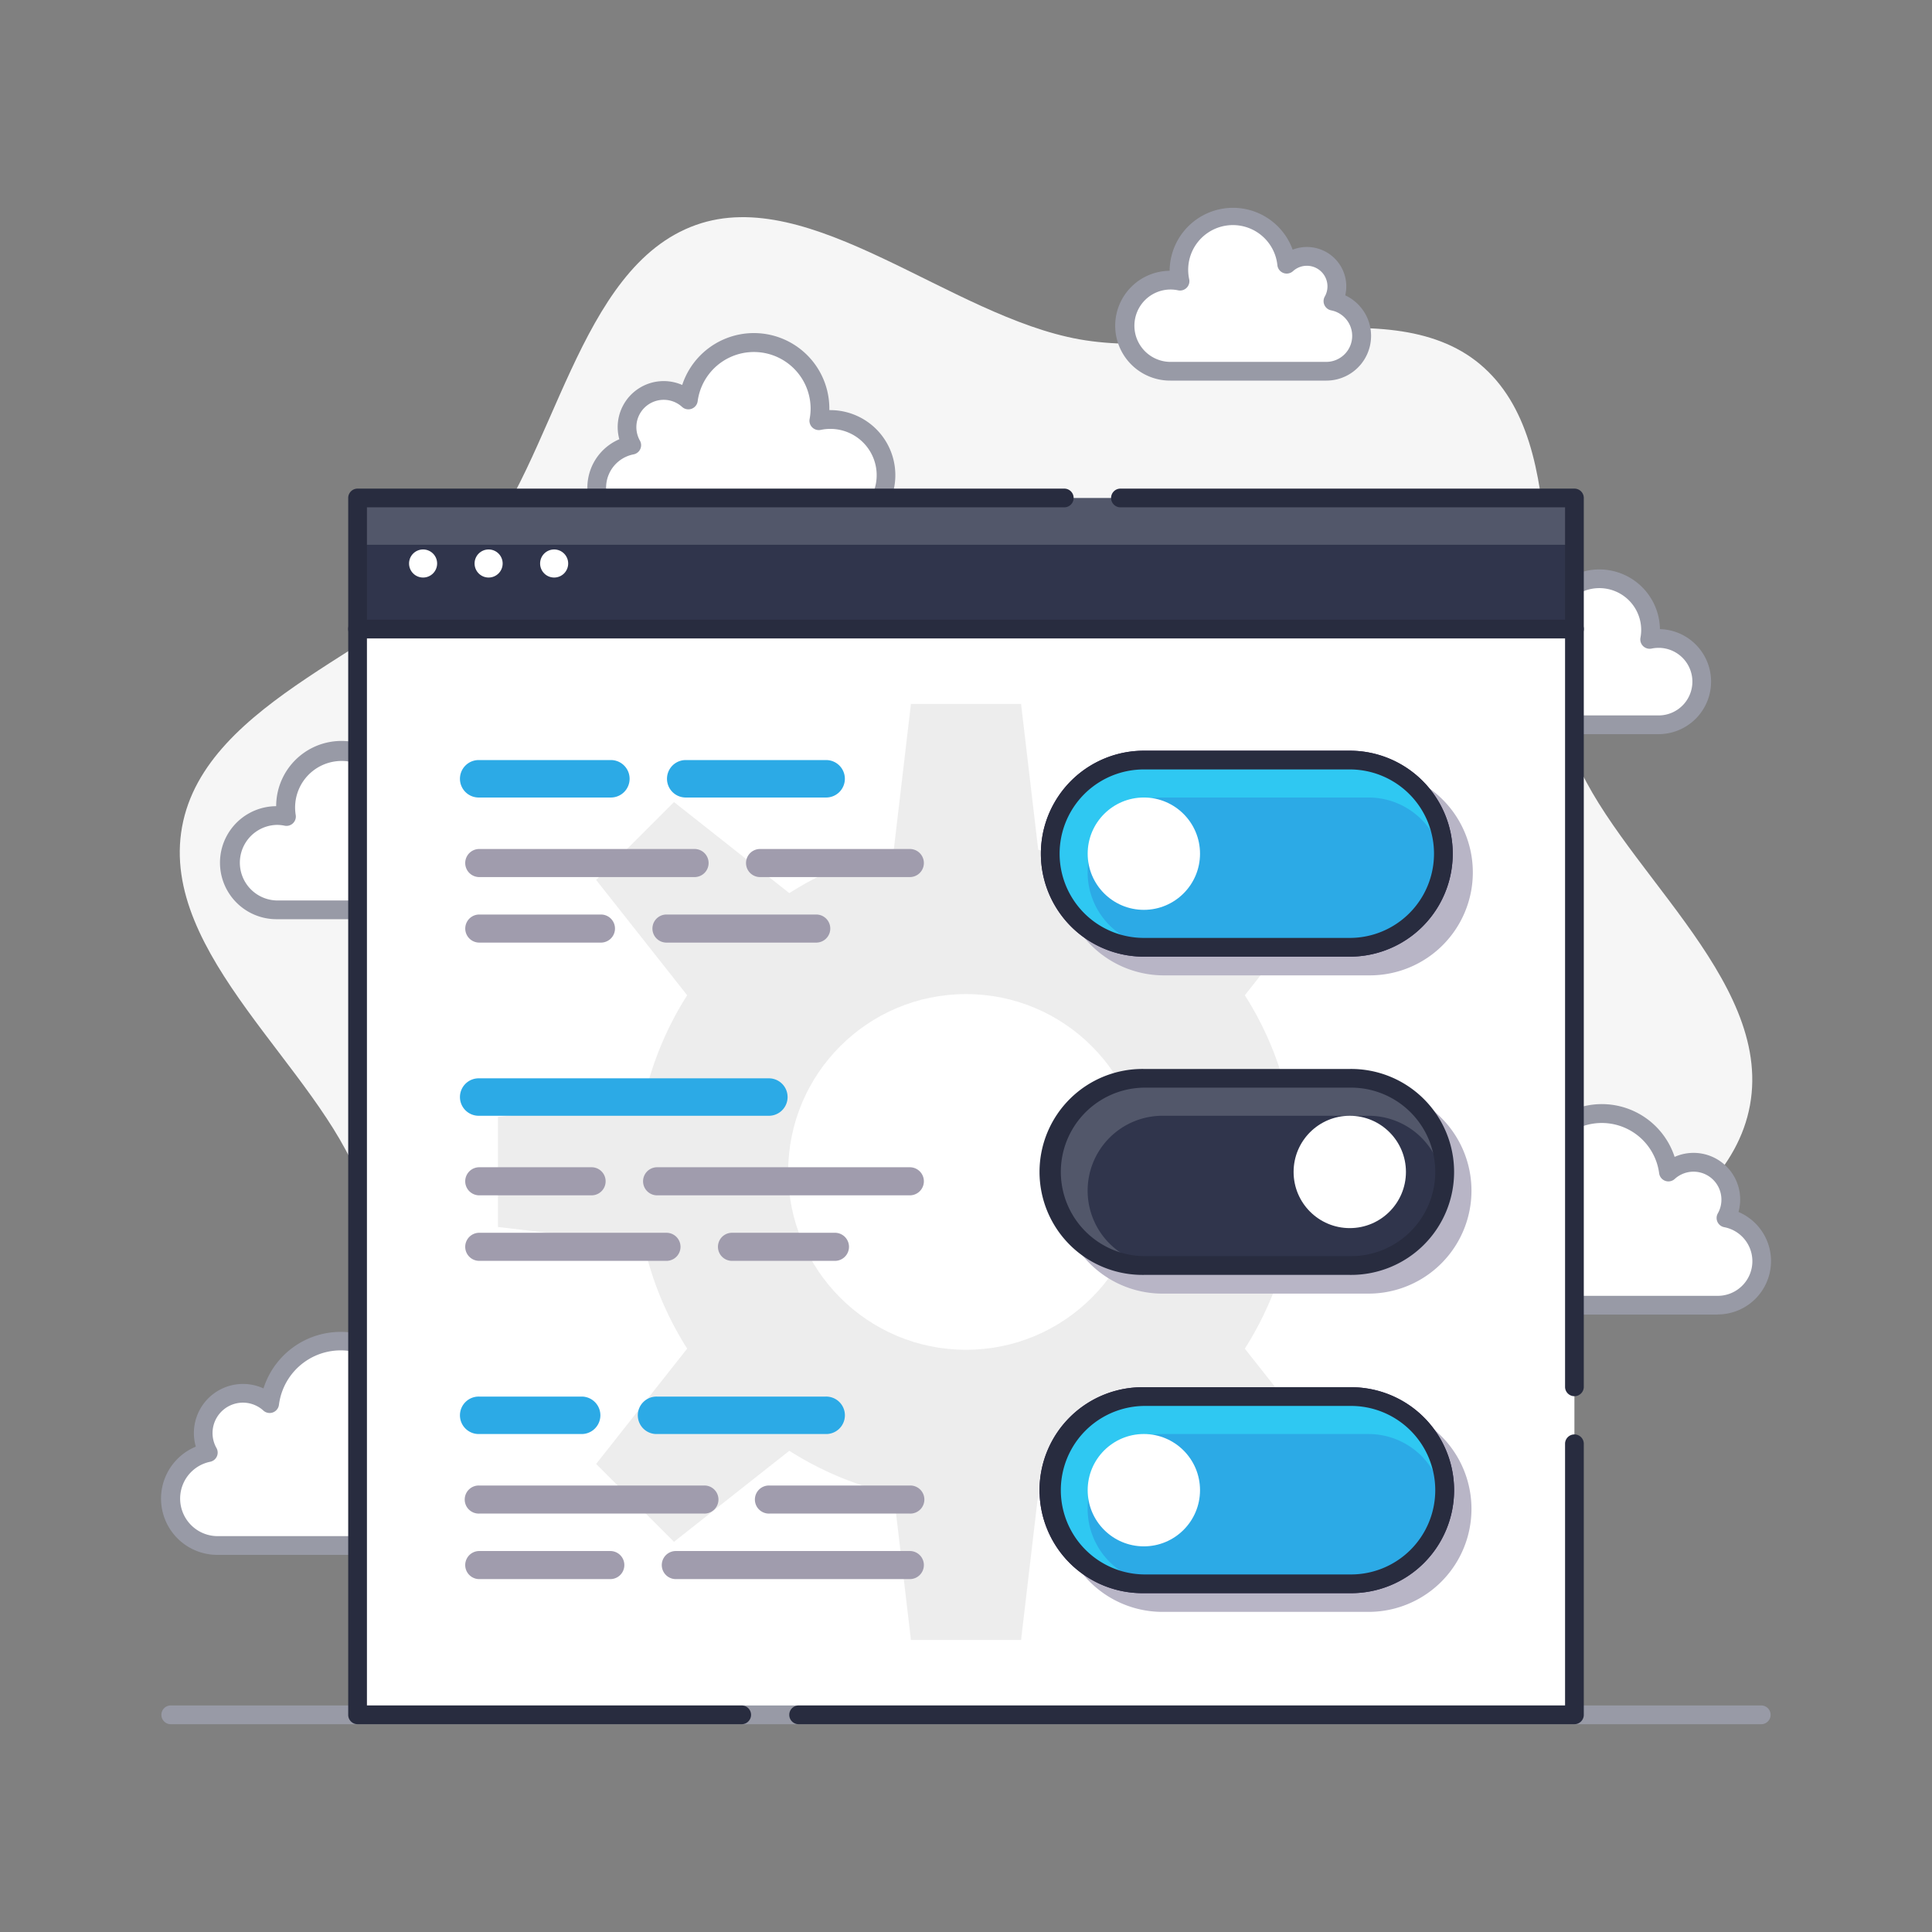 <svg id="e3444a3d-fad2-4891-aba8-726b756231b7" data-name="Capa 1" xmlns="http://www.w3.org/2000/svg" viewBox="0 0 1080 1080"><rect x="0" y="0" width="1080" height="1080" fill="#808080" stroke="none"/><defs><style>.b560506f-7383-48b2-9a13-08c54ecc97f9{fill:#f6f6f6;}.a89e2ea1-d118-40a8-aeab-002e62f8ab6c{fill:#fff;}.bceb09cc-a329-411d-858f-c0b7db2dce3a{fill:#989aa6;}.e8a1fe93-4d45-4776-bc20-95d083943513{fill:#282c3f;}.e5aa09ce-6fff-4c9d-a5f9-e8d99d35dcfe{fill:#52576a;}.b9edf80d-4ea0-408d-850d-4cb26e7bd015{fill:#30354c;}.fa1d2096-8fbd-457f-8f9e-cb06fd938a92{fill:#ededed;}.a2b32d93-b9a8-4f9a-93eb-06afb55bda78{fill:#b8b5c6;}.e231793a-6d8e-46c1-ac73-2404c8d7f535{fill:none;}.abcaf3e9-3080-4a07-8419-7dca2b2f2ad8{fill:#34234d;}.ae5c1744-dbed-475d-9c5d-ca57441000a9{fill:#2fc8f2;}.a1610f66-4966-4a3c-ae33-8e92fc9a86be{fill:#2caae6;}.f9c7bcf1-5bde-4870-bf06-09fded5e291e{fill:#a09cad;}</style></defs><title>ICONS S2R</title><path class="b560506f-7383-48b2-9a13-08c54ecc97f9" d="M878.67,419.32c-24-65.64,2.53-170.67-51.36-215.74-52.24-43.69-151.55-1.05-223.74-13.86s-150.3-86.93-214.64-63.93c-66.38,23.74-78.44,131.34-124,184.62-44.18,51.66-150.2,80.45-163.16,151.83s76.33,134.82,99.59,198.44c24,65.64-2.53,170.67,51.36,215.74,52.24,43.69,151.55,1.05,223.74,13.86s150.3,86.93,214.64,63.93c66.38-23.74,78.44-131.34,124-184.62,44.18-51.66,150.2-80.45,163.16-151.83S901.93,482.94,878.67,419.32Z"/><path class="a89e2ea1-d118-40a8-aeab-002e62f8ab6c" d="M248.63,468a17.33,17.33,0,0,0-26.75-21.37,31.27,31.27,0,1,0-61.73,9.81,25.5,25.5,0,0,0-5.42-.59,26.36,26.36,0,0,0,0,52.71h90A20.47,20.47,0,0,0,248.63,468Z"/><path class="bceb09cc-a329-411d-858f-c0b7db2dce3a" d="M244.75,513.84h-90a31.59,31.59,0,0,1-.37-63.18,36.5,36.5,0,0,1,70.9-12.17,22.58,22.58,0,0,1,30.85,21,22.3,22.3,0,0,1-.63,5.28,25.7,25.7,0,0,1-10.73,49.05Zm-90-52.72a21.13,21.13,0,0,0,0,42.25h90a15.23,15.23,0,0,0,2.89-30.19,5.23,5.23,0,0,1-3.57-7.72,11.86,11.86,0,0,0,1.58-5.95,12.11,12.11,0,0,0-20.26-9,5.23,5.23,0,0,1-8.7-3.2,26,26,0,1,0-51.4,8.18,5.23,5.23,0,0,1-6.23,6.07A21,21,0,0,0,154.73,461.12Z"/><path class="a89e2ea1-d118-40a8-aeab-002e62f8ab6c" d="M745.12,168.35a16.75,16.75,0,0,0-25.85-20.65,30.21,30.21,0,0,0-60.16,3.92,30.71,30.71,0,0,0,.53,5.55,24.92,24.92,0,0,0-5.22-.56,25.46,25.46,0,1,0,0,50.92h87a19.77,19.77,0,0,0,3.75-39.18Z"/><path class="bceb09cc-a329-411d-858f-c0b7db2dce3a" d="M741.37,212.76h-87a30.69,30.69,0,0,1-.54-61.38,35.44,35.44,0,0,1,68.77-11.81A22,22,0,0,1,752,165.1a25,25,0,0,1-10.58,47.66Zm-87-50.92a20.23,20.23,0,1,0,0,40.46h87a14.54,14.54,0,0,0,2.76-28.81,5.25,5.25,0,0,1-3.57-7.72,11.42,11.42,0,0,0,1.5-5.67,11.51,11.51,0,0,0-19.27-8.52,5.24,5.24,0,0,1-8.71-3.21,25,25,0,1,0-49.29,7.85,5.23,5.23,0,0,1-6.24,6.07A19.7,19.7,0,0,0,654.42,161.84Z"/><path class="a89e2ea1-d118-40a8-aeab-002e62f8ab6c" d="M841.18,368a15.87,15.87,0,0,1,24.5-19.56,28.62,28.62,0,1,1,56.5,9,23.75,23.75,0,0,1,5-.53,24.13,24.13,0,1,1,0,48.25H844.74A18.73,18.73,0,0,1,841.18,368Z"/><path class="bceb09cc-a329-411d-858f-c0b7db2dce3a" d="M927.14,410.39h-82.4A24,24,0,0,1,834.4,364.8a20.74,20.74,0,0,1-.51-4.58,21.12,21.12,0,0,1,28.42-19.82,33.86,33.86,0,0,1,65.6,11.28,29.36,29.36,0,0,1-.77,58.71ZM855,349.56a10.66,10.66,0,0,0-10.65,10.66,10.47,10.47,0,0,0,1.38,5.24,5.22,5.22,0,0,1-3.57,7.71,13.5,13.5,0,0,0,2.57,26.76h82.4a18.89,18.89,0,1,0-3.88-37.37,5.27,5.27,0,0,1-4.74-1.38,5.21,5.21,0,0,1-1.48-4.71,23.75,23.75,0,0,0,.41-4.29,23.39,23.39,0,0,0-46.59-3,5.23,5.23,0,0,1-8.71,3.2A10.58,10.58,0,0,0,855,349.56Z"/><path class="a89e2ea1-d118-40a8-aeab-002e62f8ab6c" d="M964.83,680.88a20.83,20.83,0,0,0-32.15-25.68A37.56,37.56,0,1,0,858.52,667a31.06,31.06,0,0,0-6.51-.7,31.67,31.67,0,0,0,0,63.33H960.16a24.59,24.59,0,0,0,4.67-48.73Z"/><path class="bceb09cc-a329-411d-858f-c0b7db2dce3a" d="M960.16,734.85H852A36.91,36.91,0,0,1,852,661h.62c0-.33,0-.66,0-1a42.81,42.81,0,0,1,83.5-13.29,26.06,26.06,0,0,1,35.7,30.79,29.82,29.82,0,0,1-11.66,57.28ZM852,671.51a26.44,26.44,0,0,0,0,52.87H960.16A19.36,19.36,0,0,0,963.84,686a5.23,5.23,0,0,1-3.56-7.72,15.43,15.43,0,0,0,2-7.67,15.59,15.59,0,0,0-26.1-11.56,5.23,5.23,0,0,1-8.71-3.2,32.34,32.34,0,0,0-64.4,4.2,31.86,31.86,0,0,0,.58,5.95,5.24,5.24,0,0,1-6.24,6.08A26.2,26.2,0,0,0,852,671.51Z"/><path class="a89e2ea1-d118-40a8-aeab-002e62f8ab6c" d="M353.19,248.86a20.28,20.28,0,0,1-2.67-10.08,20.49,20.49,0,0,1,34.27-15.18,36.94,36.94,0,1,1,72.93,11.59,30.68,30.68,0,0,1,6.4-.69,31.14,31.14,0,0,1,0,62.28H357.77a24.18,24.18,0,0,1-4.58-47.92Z"/><path class="bceb09cc-a329-411d-858f-c0b7db2dce3a" d="M464.12,302H357.77a29.41,29.41,0,0,1-11.56-56.46,25.35,25.35,0,0,1-.92-6.77,25.73,25.73,0,0,1,36.07-23.57,42.18,42.18,0,0,1,82.25,13.18c0,.3,0,.59,0,.88h.52a36.37,36.37,0,1,1,0,72.74ZM371,223.5a15.28,15.28,0,0,0-13.3,22.78,5.22,5.22,0,0,1-3.56,7.72,18.95,18.95,0,0,0,3.6,37.55H464.12a25.9,25.9,0,1,0-5.31-51.24,5.24,5.24,0,0,1-6.23-6.09,31.23,31.23,0,0,0,.56-5.83A31.71,31.71,0,0,0,390,224.28a5.24,5.24,0,0,1-8.7,3.2A15.22,15.22,0,0,0,371,223.5Z"/><path class="a89e2ea1-d118-40a8-aeab-002e62f8ab6c" d="M116.48,812a22.2,22.2,0,0,1,34.26-27.37,40,40,0,0,1,79.74,5.19,40.65,40.65,0,0,1-.7,7.37,32.92,32.92,0,0,1,6.93-.75,33.75,33.75,0,0,1,0,67.5H121.46a26.21,26.21,0,0,1-5-51.94Z"/><path class="bceb09cc-a329-411d-858f-c0b7db2dce3a" d="M236.71,869.18H121.46a31.44,31.44,0,0,1-12-60.5,27.45,27.45,0,0,1,37.84-32.54,45.27,45.27,0,0,1,88.43,13.69c0,.47,0,.93,0,1.4a39,39,0,1,1,1,77.95ZM135.82,784.09A17,17,0,0,0,121,809.43a5.23,5.23,0,0,1-3.57,7.72,21,21,0,0,0,4,41.56H236.71a28.55,28.55,0,0,0,28.52-28.51c0-17.63-16.18-31.79-34.36-27.88a5.29,5.29,0,0,1-4.74-1.37,5.23,5.23,0,0,1-1.5-4.71,34.8,34.8,0,1,0-68.7-10.93,5.23,5.23,0,0,1-8.7,3.21A17,17,0,0,0,135.82,784.09Z"/><rect class="a89e2ea1-d118-40a8-aeab-002e62f8ab6c" x="199.88" y="351.63" width="680.23" height="606.98"/><path class="bceb09cc-a329-411d-858f-c0b7db2dce3a" d="M984.77,963.84H95.23a5.24,5.24,0,0,1,0-10.47H984.77a5.24,5.24,0,0,1,0,10.47Z"/><path class="e8a1fe93-4d45-4776-bc20-95d083943513" d="M414.83,963.84H199.88a5.24,5.24,0,0,1-5.23-5.24v-607a5.23,5.23,0,0,1,5.23-5.23H880.12a5.23,5.23,0,0,1,5.23,5.23V775.47a5.24,5.24,0,0,1-10.47,0V356.86H205.12V953.37H414.83a5.24,5.24,0,0,1,0,10.47Z"/><path class="e8a1fe93-4d45-4776-bc20-95d083943513" d="M880.12,963.84H446.22a5.24,5.24,0,0,1,0-10.47H874.88V806.86a5.24,5.24,0,0,1,10.47,0V958.6A5.24,5.24,0,0,1,880.12,963.84Z"/><rect class="e5aa09ce-6fff-4c9d-a5f9-e8d99d35dcfe" x="199.88" y="278.37" width="680.23" height="73.26"/><rect class="b9edf80d-4ea0-408d-850d-4cb26e7bd015" x="199.88" y="304.53" width="680.23" height="47.09"/><path class="e8a1fe93-4d45-4776-bc20-95d083943513" d="M880.12,356.86H199.88a5.23,5.23,0,0,1-5.23-5.23V278.37a5.23,5.23,0,0,1,5.23-5.23H594.94a5.23,5.23,0,0,1,0,10.46H205.12v62.8H874.88V283.6H626.34a5.23,5.23,0,1,1,0-10.46H880.12a5.23,5.23,0,0,1,5.23,5.23v73.26A5.23,5.23,0,0,1,880.12,356.86Z"/><circle class="a89e2ea1-d118-40a8-aeab-002e62f8ab6c" cx="236.51" cy="315" r="7.85"/><circle class="a89e2ea1-d118-40a8-aeab-002e62f8ab6c" cx="273.14" cy="315" r="7.85"/><circle class="a89e2ea1-d118-40a8-aeab-002e62f8ab6c" cx="309.77" cy="315" r="7.85"/><path class="fa1d2096-8fbd-457f-8f9e-cb06fd938a92" d="M801.63,685.9V624.34l-81.51-9.59a183.54,183.54,0,0,0-24.25-58.4l50.89-64.47-43.52-43.53-64.48,50.9A183.26,183.26,0,0,0,580.37,475l-9.59-81.51H509.22L499.63,475a183.26,183.26,0,0,0-58.39,24.25l-64.48-50.9-43.52,43.53,50.89,64.47a183.54,183.54,0,0,0-24.25,58.4l-81.51,9.59V685.9l81.51,9.58a183.54,183.54,0,0,0,24.25,58.4l-50.89,64.47,43.52,43.53L441.24,811a183.26,183.26,0,0,0,58.39,24.25l9.59,81.51h61.56l9.59-81.51A183.26,183.26,0,0,0,638.76,811l64.48,50.9,43.52-43.53-50.89-64.47a183.54,183.54,0,0,0,24.25-58.4Z"/><circle class="a89e2ea1-d118-40a8-aeab-002e62f8ab6c" cx="540" cy="655.12" r="99.42"/><path class="a2b32d93-b9a8-4f9a-93eb-06afb55bda78" d="M765,717.91H649.88a52.33,52.33,0,0,1-52.32-52.33h0a52.32,52.32,0,0,1,52.32-52.32H765a52.32,52.32,0,0,1,52.33,52.32h0A52.33,52.33,0,0,1,765,717.91Z"/><path class="a2b32d93-b9a8-4f9a-93eb-06afb55bda78" d="M765,723.14H649.88a57.56,57.56,0,0,1,0-115.12H765a57.56,57.56,0,0,1,0,115.12ZM649.88,618.49a47.09,47.09,0,0,0,0,94.18H765a47.09,47.09,0,1,0,0-94.18Z"/><path class="e231793a-6d8e-46c1-ac73-2404c8d7f535" d="M754.53,707.44H639.42a52.32,52.32,0,0,1-52.33-52.32h0a52.33,52.33,0,0,1,52.33-52.33H754.53a52.33,52.33,0,0,1,52.33,52.33h0A52.32,52.32,0,0,1,754.53,707.44Z"/><path class="e5aa09ce-6fff-4c9d-a5f9-e8d99d35dcfe" d="M754.53,707.44H639.42a52.32,52.32,0,0,1-52.33-52.32h0a52.33,52.33,0,0,1,52.33-52.33H754.53a52.33,52.33,0,0,1,52.33,52.33h0A52.32,52.32,0,0,1,754.53,707.44Z"/><path class="b9edf80d-4ea0-408d-850d-4cb26e7bd015" d="M765,707.44H649.88A41.86,41.86,0,0,1,608,665.58h0a41.86,41.86,0,0,1,41.86-41.86H765a41.86,41.86,0,0,1,41.86,41.86h0A41.86,41.86,0,0,1,765,707.44Z"/><circle class="a89e2ea1-d118-40a8-aeab-002e62f8ab6c" cx="754.53" cy="655.12" r="31.4"/><path class="e8a1fe93-4d45-4776-bc20-95d083943513" d="M754.53,712.67H639.42a57.56,57.56,0,1,1,0-115.11H754.53a57.56,57.56,0,1,1,0,115.11ZM639.42,608a47.1,47.1,0,0,0,0,94.19H754.53a47.1,47.1,0,1,0,0-94.19Z"/><path class="a2b32d93-b9a8-4f9a-93eb-06afb55bda78" d="M765,895.81H649.88a52.32,52.32,0,0,1-52.32-52.32h0a52.33,52.33,0,0,1,52.32-52.33H765a52.33,52.33,0,0,1,52.33,52.33h0A52.32,52.32,0,0,1,765,895.81Z"/><path class="a2b32d93-b9a8-4f9a-93eb-06afb55bda78" d="M765,901.05H649.88a57.56,57.56,0,0,1,0-115.12H765a57.56,57.56,0,0,1,0,115.12ZM649.88,796.4a47.09,47.09,0,0,0,0,94.18H765a47.09,47.09,0,0,0,0-94.18Z"/><path class="abcaf3e9-3080-4a07-8419-7dca2b2f2ad8" d="M754.53,890.58H639.42a57.56,57.56,0,1,1,0-115.11H754.53a57.56,57.56,0,1,1,0,115.11ZM639.42,785.93a47.1,47.1,0,0,0,0,94.19H754.53a47.1,47.1,0,1,0,0-94.19Z"/><path class="ae5c1744-dbed-475d-9c5d-ca57441000a9" d="M754.53,885.35H639.42A52.33,52.33,0,0,1,587.09,833h0a52.32,52.32,0,0,1,52.33-52.32H754.53A52.32,52.32,0,0,1,806.86,833h0A52.33,52.33,0,0,1,754.53,885.35Z"/><path class="a1610f66-4966-4a3c-ae33-8e92fc9a86be" d="M765,885.35H649.88A41.86,41.86,0,0,1,608,843.49h0a41.86,41.86,0,0,1,41.86-41.86H765a41.86,41.86,0,0,1,41.86,41.86h0A41.86,41.86,0,0,1,765,885.35Z"/><path class="e8a1fe93-4d45-4776-bc20-95d083943513" d="M754.53,890.58H639.42a57.56,57.56,0,1,1,0-115.11H754.53a57.56,57.56,0,1,1,0,115.11ZM639.42,785.93a47.1,47.1,0,0,0,0,94.19H754.53a47.1,47.1,0,1,0,0-94.19Z"/><circle class="a89e2ea1-d118-40a8-aeab-002e62f8ab6c" cx="639.42" cy="833.02" r="31.4"/><path class="a2b32d93-b9a8-4f9a-93eb-06afb55bda78" d="M765,540H649.88a52.33,52.33,0,0,1-52.32-52.33h0a52.33,52.33,0,0,1,52.32-52.32H765a52.33,52.33,0,0,1,52.33,52.32h0A52.33,52.33,0,0,1,765,540Z"/><path class="a2b32d93-b9a8-4f9a-93eb-06afb55bda78" d="M765,545.23H649.88a57.56,57.56,0,0,1,0-115.11H765a57.56,57.56,0,1,1,0,115.11ZM649.88,440.58a47.1,47.1,0,0,0,0,94.19H765a47.1,47.1,0,0,0,0-94.19Z"/><path class="abcaf3e9-3080-4a07-8419-7dca2b2f2ad8" d="M754.53,534.77H639.42a57.56,57.56,0,1,1,0-115.12H754.53a57.56,57.56,0,1,1,0,115.12ZM639.42,430.12a47.09,47.09,0,1,0,0,94.18H754.53a47.09,47.09,0,1,0,0-94.18Z"/><path class="ae5c1744-dbed-475d-9c5d-ca57441000a9" d="M754.53,529.53H639.42a52.32,52.32,0,0,1-52.33-52.32h0a52.33,52.33,0,0,1,52.33-52.33H754.53a52.33,52.33,0,0,1,52.33,52.33h0A52.32,52.32,0,0,1,754.53,529.53Z"/><path class="a1610f66-4966-4a3c-ae33-8e92fc9a86be" d="M765,529.53H649.88A41.86,41.86,0,0,1,608,487.67h0a41.86,41.86,0,0,1,41.86-41.86H765a41.86,41.86,0,0,1,41.86,41.86h0A41.86,41.86,0,0,1,765,529.53Z"/><path class="e8a1fe93-4d45-4776-bc20-95d083943513" d="M754.53,534.77H639.42a57.56,57.56,0,1,1,0-115.12H754.53a57.56,57.56,0,1,1,0,115.12ZM639.42,430.12a47.09,47.09,0,1,0,0,94.18H754.53a47.09,47.09,0,1,0,0-94.18Z"/><circle class="a89e2ea1-d118-40a8-aeab-002e62f8ab6c" cx="639.42" cy="477.21" r="31.4"/><path class="a1610f66-4966-4a3c-ae33-8e92fc9a86be" d="M430.12,623.72H267.91a10.47,10.47,0,1,1,0-20.93H430.12a10.47,10.47,0,0,1,0,20.93Z"/><path class="f9c7bcf1-5bde-4870-bf06-09fded5e291e" d="M508.6,668.2H367.33a7.85,7.85,0,1,1,0-15.7H508.6a7.85,7.85,0,0,1,0,15.7Z"/><path class="f9c7bcf1-5bde-4870-bf06-09fded5e291e" d="M330.7,668.2H267.91a7.85,7.85,0,0,1,0-15.7H330.7a7.85,7.85,0,0,1,0,15.7Z"/><path class="f9c7bcf1-5bde-4870-bf06-09fded5e291e" d="M466.74,704.83H409.19a7.85,7.85,0,0,1,0-15.7h57.55a7.85,7.85,0,0,1,0,15.7Z"/><path class="f9c7bcf1-5bde-4870-bf06-09fded5e291e" d="M372.56,704.83H267.91a7.85,7.85,0,1,1,0-15.7H372.56a7.85,7.85,0,0,1,0,15.7Z"/><path class="a1610f66-4966-4a3c-ae33-8e92fc9a86be" d="M461.51,801.63H367.33a10.47,10.47,0,1,1,0-20.93h94.18a10.47,10.47,0,1,1,0,20.93Z"/><path class="a1610f66-4966-4a3c-ae33-8e92fc9a86be" d="M325.47,801.63H267.91a10.47,10.47,0,1,1,0-20.93h57.56a10.47,10.47,0,0,1,0,20.93Z"/><path class="f9c7bcf1-5bde-4870-bf06-09fded5e291e" d="M508.6,846.1H430.12a7.85,7.85,0,1,1,0-15.69H508.6a7.85,7.85,0,1,1,0,15.69Z"/><path class="f9c7bcf1-5bde-4870-bf06-09fded5e291e" d="M393.49,846.1H267.91a7.85,7.85,0,1,1,0-15.69H393.49a7.85,7.85,0,1,1,0,15.69Z"/><path class="f9c7bcf1-5bde-4870-bf06-09fded5e291e" d="M508.6,882.73H377.79a7.85,7.85,0,0,1,0-15.7H508.6a7.85,7.85,0,0,1,0,15.7Z"/><path class="f9c7bcf1-5bde-4870-bf06-09fded5e291e" d="M341.16,882.73H267.91a7.85,7.85,0,0,1,0-15.7h73.25a7.85,7.85,0,0,1,0,15.7Z"/><path class="a1610f66-4966-4a3c-ae33-8e92fc9a86be" d="M461.51,445.81H383a10.47,10.47,0,0,1,0-20.93h78.49a10.47,10.47,0,1,1,0,20.93Z"/><path class="a1610f66-4966-4a3c-ae33-8e92fc9a86be" d="M341.16,445.81H267.91a10.47,10.47,0,1,1,0-20.93h73.25a10.47,10.47,0,1,1,0,20.93Z"/><path class="f9c7bcf1-5bde-4870-bf06-09fded5e291e" d="M508.6,490.29H424.88a7.85,7.85,0,0,1,0-15.7H508.6a7.85,7.85,0,1,1,0,15.7Z"/><path class="f9c7bcf1-5bde-4870-bf06-09fded5e291e" d="M388.26,490.29H267.91a7.85,7.85,0,0,1,0-15.7H388.26a7.85,7.85,0,0,1,0,15.7Z"/><path class="f9c7bcf1-5bde-4870-bf06-09fded5e291e" d="M456.28,526.92H372.56a7.85,7.85,0,0,1,0-15.7h83.72a7.85,7.85,0,1,1,0,15.7Z"/><path class="f9c7bcf1-5bde-4870-bf06-09fded5e291e" d="M335.93,526.92h-68a7.85,7.85,0,0,1,0-15.7h68a7.85,7.85,0,0,1,0,15.7Z"/></svg>
